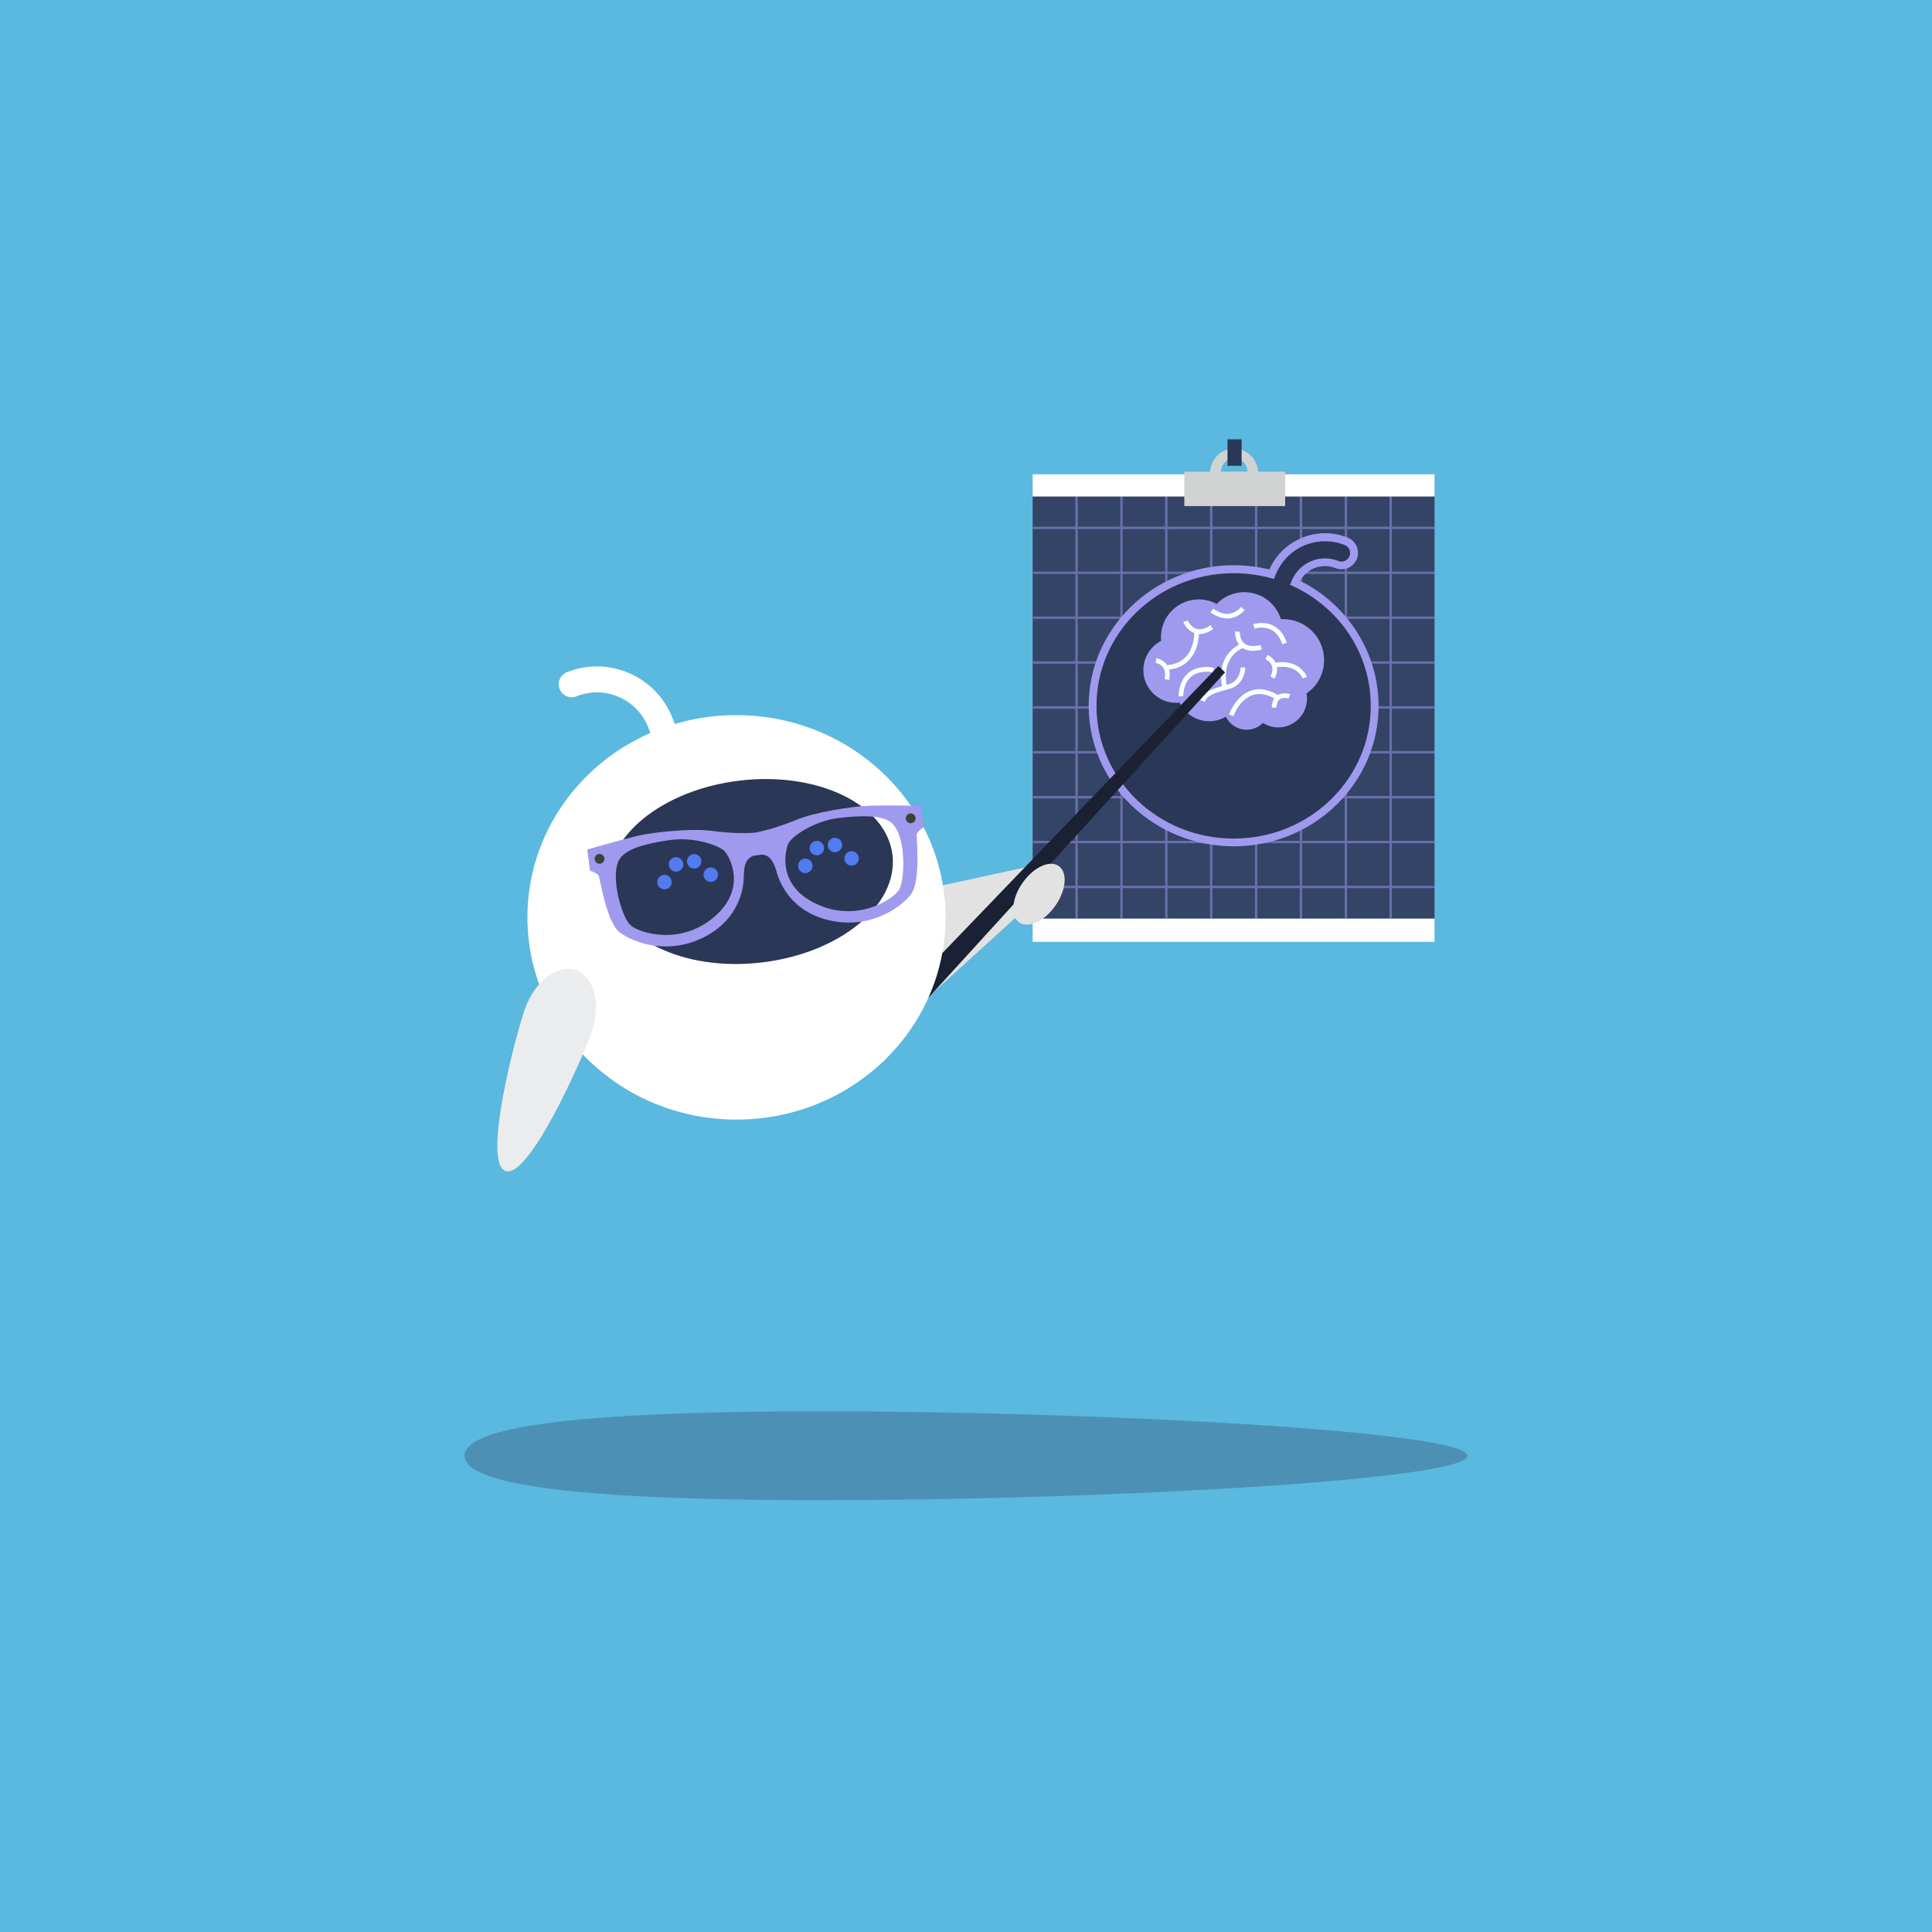 <?xml version="1.0" encoding="utf-8"?>
<!-- Generator: Adobe Illustrator 27.3.1, SVG Export Plug-In . SVG Version: 6.00 Build 0)  -->
<svg version="1.1" id="Layer_1" xmlns="http://www.w3.org/2000/svg" xmlns:xlink="http://www.w3.org/1999/xlink" x="0px" y="0px"
	 viewBox="0 0 2000 2000" style="enable-background:new 0 0 2000 2000;" xml:space="preserve">
<style type="text/css">
	.st0{fill:#5BB8DE;}
	.st1{fill:#334466;}
	.st2{opacity:0.5;}
	.st3{fill:#9F9AEE;}
	.st4{fill:#FFFFFF;}
	.st5{fill:#D1D3D3;}
	.st6{fill:#2A3756;}
	.st7{fill:#E2E2E2;}
	.st8{fill:#192133;}
	.st9{fill:#527BEF;}
	.st10{fill:#3F3F3F;}
	.st11{fill:#EBECED;}
	.st12{opacity:0.3;fill:#2A3756;enable-background:new    ;}
</style>
<rect class="st0" width="2000" height="2000"/>
<g>
	<g>
		<g>
			<rect x="1069" y="513" class="st1" width="416" height="438"/>
			<g class="st2">
				<rect x="1113.2" y="513.8" class="st3" width="2.5" height="436.9"/>
				<rect x="1159.7" y="513.8" class="st3" width="2.5" height="436.9"/>
				<rect x="1206.1" y="513.8" class="st3" width="2.5" height="436.9"/>
				<rect x="1252.6" y="513.8" class="st3" width="2.5" height="436.9"/>
				<rect x="1299.1" y="513.8" class="st3" width="2.5" height="436.9"/>
				<rect x="1345.5" y="513.8" class="st3" width="2.5" height="436.9"/>
				<rect x="1392" y="513.8" class="st3" width="2.5" height="436.9"/>
				<rect x="1438.4" y="513.8" class="st3" width="2.5" height="436.9"/>
				<g>
					<rect x="1069.3" y="545.2" class="st3" width="415.6" height="2.5"/>
					<rect x="1069.3" y="591.7" class="st3" width="415.6" height="2.5"/>
					<rect x="1069.3" y="638.2" class="st3" width="415.6" height="2.5"/>
					<rect x="1069.3" y="684.6" class="st3" width="415.6" height="2.5"/>
					<rect x="1069.3" y="731.1" class="st3" width="415.6" height="2.5"/>
					<rect x="1069.3" y="777.5" class="st3" width="415.6" height="2.5"/>
					<rect x="1069.3" y="824" class="st3" width="415.6" height="2.5"/>
					<rect x="1069.3" y="870.4" class="st3" width="415.6" height="2.5"/>
					<rect x="1069.3" y="916.9" class="st3" width="415.6" height="2.5"/>
				</g>
			</g>
			<rect x="1069" y="491" class="st4" width="416" height="23"/>
			<rect x="1069" y="951" class="st4" width="416" height="24"/>
		</g>
		<path class="st5" d="M1302.3,488.3c-0.6-13.2-11.4-23.8-24.8-23.8s-24.3,10.6-24.8,23.8H1226v35.6h104.4v-35.6L1302.3,488.3
			L1302.3,488.3z M1277.7,474.5c7.6,0,13.7,6.1,13.7,13.7H1264C1264,480.7,1270.1,474.5,1277.7,474.5L1277.7,474.5z"/>
		<rect x="1270.7" y="454.8" class="st6" width="14.6" height="27.4"/>
	</g>
	<g>
		<path class="st3" d="M1277,876.1c-82.4,0-149.7-65-150-144.8c-0.4-80.2,66.7-145.8,149.4-146.2h0.7c12.5,0,24.9,1.5,36.9,4.4
			c6.5-14.5,18-25.9,32.7-32.3c8-3.5,16.4-5.2,25.1-5.2c8,0,15.8,1.5,23.3,4.5c4.2,1.7,7.5,4.9,9.3,9.1c1.8,4.2,1.9,8.8,0.2,13
			c-2.6,6.5-8.8,10.7-15.8,10.7c-2.2,0-4.3-0.4-6.3-1.2c-7.3-2.9-15.2-2.8-22.4,0.3c-6.1,2.6-11,7.1-14.1,12.9
			c49.3,24.8,80.8,74.4,81.1,128.6c0.2,38.9-15.3,75.5-43.6,103.2c-28.2,27.5-65.8,42.8-105.8,43L1277,876.1L1277,876.1z
			 M1277.2,601.4h-0.6c-73.8,0.3-133.5,58.5-133.2,129.8c0.3,70.9,60.3,128.6,133.7,128.6h0.6c35.8-0.2,69.3-13.8,94.5-38.3
			c25.1-24.5,38.8-57,38.7-91.4c-0.2-50.4-31.1-96.3-78.6-117.1l-7.2-3.2l4.4-11.2c4.5-11.3,13.1-20.2,24.3-25
			c5.8-2.5,11.8-3.8,18.1-3.8c5.8,0,11.4,1.1,16.8,3.2c0.1,0,0.2,0,0.2,0c0.1,0,0.5,0,0.6-0.4c0-0.1,0.1-0.3,0-0.5
			c-0.1-0.3-0.3-0.3-0.4-0.4c-5.6-2.2-11.4-3.3-17.3-3.3c-6.4,0-12.6,1.3-18.6,3.9c-11.5,5-20.4,14.1-25,25.8l-4.4,11.2l-7.2-2.1
			C1303.9,603.3,1290.6,601.4,1277.2,601.4L1277.2,601.4z"/>
		<path class="st6" d="M1335.5,605.4l1.5-3.8c3.7-9.3,10.8-16.6,19.9-20.5c9.2-4,19.3-4.1,28.6-0.4c4.5,1.8,9.7-0.4,11.5-5
			c1.8-4.5-0.4-9.7-4.9-11.5c-13.7-5.4-28.7-5.2-42.2,0.6s-23.9,16.6-29.4,30.3l-1.7,4.3c-13.4-4-27.7-6.1-42.4-6
			c-78.4,0.3-141.7,62.1-141.3,138c0.3,75.8,64.2,137,142.6,136.7s141.7-62.1,141.3-138C1418.8,674.5,1384.5,626.8,1335.5,605.4
			L1335.5,605.4z"/>
		<g>
			<path class="st3" d="M1370.7,683.3c0-23.4-19-42.4-42.4-42.4c-0.8,0-1.5,0-2.3,0.1c-5-16.2-20.1-28-37.9-28
				c-11.2,0-21.4,4.7-28.6,12.2c-5.5-3-11.9-4.7-18.6-4.7c-21.6,0-39.1,17.5-39.1,39.1c0,1.3,0.1,2.5,0.2,3.8
				c-10.9,5.7-18.4,17.1-18.4,30.2c0,18.8,15.2,34,34.1,34c1.2,0,2.3-0.1,3.4-0.2c5.6,11.4,17.2,19.2,30.7,19.2
				c6.3,0,12.2-1.7,17.2-4.7c3.8,8,12,13.5,21.5,13.5c6.6,0,12.6-2.7,16.9-7c4.6,2.9,10,4.6,15.8,4.6c16.4,0,29.8-13.3,29.8-29.8
				c0-1.9-0.2-3.7-0.5-5.4C1363.5,710.4,1370.7,697.7,1370.7,683.3L1370.7,683.3z"/>
			<g>
				<path class="st4" d="M1241.9,656.3c-1.6,0-3.1-0.2-4.6-0.7c-8.5-2.5-12.2-11.2-12.3-11.5l4.4-1.9c0,0.1,3,6.9,9.2,8.8
					c4.2,1.2,9.1,0,14.5-3.8l2.7,4C1251,654.6,1246.3,656.3,1241.9,656.3L1241.9,656.3z"/>
				<path class="st4" d="M1297.1,673.7c-5,0-9.1-1.3-12.2-4c-6.9-5.8-6.3-15.6-6.2-16l4.8,0.3c0,0.1-0.4,7.8,4.5,12
					c3.6,3,9.3,3.6,17,1.7l1.2,4.7C1302.9,673.3,1299.9,673.7,1297.1,673.7L1297.1,673.7z"/>
				<path class="st4" d="M1247.2,726.4l-4.6-1.5c3.1-9.3,13.1-12,27-15.9l2-0.5c12.6-3.5,12.7-17.3,12.7-17.5h4.8
					c0,6.1-3.4,18.5-16.2,22.1l-2,0.5C1258,717.2,1249.5,719.5,1247.2,726.4L1247.2,726.4z"/>
				<path class="st4" d="M1319.5,702.5l-4.3-2.1c2.1-4.4,2.6-8.2,1.4-11.4c-1.8-4.5-6.5-6.5-6.5-6.5l1.8-4.5
					c0.3,0.1,6.7,2.7,9.2,9.2C1322.7,691.8,1322.2,696.9,1319.5,702.5z"/>
				<path class="st4" d="M1348.4,702.3c-0.2-0.6-5.8-15.6-29.1-11.3l-0.9-4.7c27.4-5.1,34.4,14.3,34.5,14.5L1348.4,702.3
					L1348.4,702.3z"/>
				<path class="st4" d="M1327.5,666.9c-2.6-7.5-6.6-12.6-12-15.2c-8.1-3.9-16.6-1-16.7-0.9l-1.6-4.5c0.4-0.2,10.5-3.6,20.4,1.1
					c6.6,3.2,11.5,9.2,14.5,17.9L1327.5,666.9L1327.5,666.9z"/>
				<path class="st4" d="M1224.8,720.9l-4.8-0.2c0.6-11.4,4.3-19.7,11-24.8c10.8-8.1,25.1-4.8,25.7-4.6l-1.1,4.7l0.6-2.3l-0.6,2.3
					c-0.1,0-12.8-2.9-21.7,3.8C1228.3,704,1225.3,711.1,1224.8,720.9L1224.8,720.9z"/>
				<path class="st4" d="M1210.3,703.9l-4.7-1c1-5,0.5-8.9-1.5-11.9c-2.8-4-7.7-4.8-7.8-4.8l0.7-4.8c0.3,0,6.9,1.1,11,6.8
					C1210.8,692.3,1211.6,697.5,1210.3,703.9L1210.3,703.9z"/>
				<path class="st4" d="M1206.9,693.4l-0.2-4.8c12.8-0.5,21.7-6.3,26.4-17.4c3.6-8.5,3.3-17.1,3.3-17.2l4.8-0.2
					c0,0.7,0.6,17.7-10.1,29.3C1225.2,689.5,1217.1,693,1206.9,693.4L1206.9,693.4z"/>
				<path class="st4" d="M1321.3,732.6l-4.8-0.2c0.2-5.8,2.1-10,5.6-12.4c5.6-3.9,13.1-1.6,13.4-1.5l-1.5,4.6
					c-0.1,0-5.6-1.7-9.2,0.8C1322.7,725.5,1321.5,728.4,1321.3,732.6L1321.3,732.6z"/>
				<path class="st4" d="M1276.8,741.3l-4.6-1.6c0.3-0.8,7-19.4,22.8-24.8c9.1-3.1,19.1-1.2,29.8,5.8l-2.6,4.1
					c-9.4-6.1-18.1-7.8-25.6-5.2C1283,724.1,1276.9,741.1,1276.8,741.3L1276.8,741.3z"/>
				<path class="st4" d="M1265.5,712.5c-8-37.1,20.2-46.6,20.5-46.7l1.5,4.6l-0.7-2.3l0.8,2.3c-1,0.3-24.3,8.4-17.3,41.1
					L1265.5,712.5L1265.5,712.5z"/>
				<path class="st4" d="M1270.6,640.2c-9.8,0-17.5-6.3-17.6-6.4l3.1-3.7c0.6,0.5,15.7,12.8,28.8-1.8l3.6,3.2
					C1282.6,638.1,1276.2,640.2,1270.6,640.2L1270.6,640.2z"/>
			</g>
		</g>
	</g>
	<g>
		<g>
			<polygon class="st7" points="1060.8,898 956.4,920.7 942.7,1048.7 1065.5,937 			"/>
			<polygon class="st8" points="1261.3,689.5 1268.2,696 901.9,1097.8 884.3,1081.5 			"/>
			<path class="st4" d="M546,948.7c-0.5,115.6,96,209.8,215.5,210.3c119.5,0.5,216.8-92.8,217.3-208.4s-96-209.8-215.5-210.3
				C643.8,739.7,546.5,833,546,948.7L546,948.7z"/>
			<g>
				<path class="st4" d="M677.7,934c1.2-0.1,2.3-0.4,3.4-0.9c20.8-8.3,37.2-24.2,46.1-44.8c8.9-20.6,9.2-43.4,1-64.3L696,742.9
					c-8.3-20.8-24.2-37.2-44.8-46.1c-20.6-8.9-43.4-9.2-64.3-1c-6.9,2.7-10.3,10.6-7.5,17.5c2.7,6.9,10.6,10.3,17.5,7.5
					c14.2-5.6,29.7-5.4,43.7,0.7c14,6,24.8,17.2,30.4,31.3l32.2,81.2c5.6,14.2,5.4,29.7-0.7,43.7c-6,14-17.2,24.8-31.3,30.4
					c-6.9,2.7-10.3,10.6-7.6,17.5C666,931.4,671.8,934.7,677.7,934L677.7,934z"/>
				<g>
					<path class="st6" d="M630.5,919.2c6,52,76.6,86.6,157.6,77.2s141.8-59.1,135.8-111.2c-6-52-76.6-86.6-157.6-77.2
						C685.3,817.4,624.5,867.2,630.5,919.2L630.5,919.2z"/>
					<g>
						<path class="st9" d="M874.1,889.5c0.5,4.1,4.2,7.1,8.3,6.6c4.1-0.5,7.1-4.2,6.6-8.3c-0.5-4.1-4.2-7.1-8.3-6.6
							C876.6,881.6,873.6,885.4,874.1,889.5z"/>
						<path class="st9" d="M826.2,897.2c0.5,4.1,4.2,7.1,8.3,6.6c4.1-0.5,7.1-4.2,6.6-8.3c-0.5-4.1-4.2-7.1-8.3-6.6
							C828.6,889.3,825.7,893,826.2,897.2z"/>
						<path class="st9" d="M838.1,878.8c0.5,4.1,4.2,7.1,8.3,6.6c4.1-0.5,7.1-4.2,6.6-8.3c-0.5-4.1-4.2-7.1-8.3-6.6
							C840.6,871,837.7,874.7,838.1,878.8L838.1,878.8z"/>
						<path class="st9" d="M856.9,875.6c0.5,4.1,4.2,7.1,8.3,6.6c4.1-0.5,7.1-4.2,6.6-8.3c-0.5-4.1-4.2-7.1-8.3-6.6
							C859.4,867.8,856.5,871.5,856.9,875.6L856.9,875.6z"/>
					</g>
					<g>
						<path class="st9" d="M728.3,906.3c0.5,4.1,4.2,7.1,8.3,6.6c4.1-0.5,7.1-4.2,6.6-8.3c-0.5-4.1-4.2-7.1-8.3-6.6
							C730.8,898.5,727.9,902.2,728.3,906.3L728.3,906.3z"/>
						<path class="st9" d="M680.4,914c0.5,4.1,4.2,7.1,8.3,6.6c4.1-0.5,7.1-4.2,6.6-8.3c-0.5-4.1-4.2-7.1-8.3-6.6
							C682.9,906.2,679.9,909.9,680.4,914L680.4,914z"/>
						<path class="st9" d="M692.4,895.7c0.5,4.1,4.2,7.1,8.3,6.6c4.1-0.5,7.1-4.2,6.6-8.3c-0.5-4.1-4.2-7.1-8.3-6.6
							C694.9,887.8,691.9,891.5,692.4,895.7L692.4,895.7z"/>
						<path class="st9" d="M711.2,892.5c0.5,4.1,4.2,7.1,8.3,6.6c4.1-0.5,7.1-4.2,6.6-8.3c-0.5-4.1-4.2-7.1-8.3-6.6
							C713.7,884.6,710.7,888.4,711.2,892.5L711.2,892.5z"/>
					</g>
				</g>
			</g>
		</g>
		<g>
			<path class="st3" d="M607.9,879.4l2.9,22c0,0,8.2,2.2,9.3,6c1.2,3.8,8.2,47.6,21.3,57.7c13.2,10.1,49.2,24.5,87.5,5
				c38.2-19.5,41.1-53.4,41.1-63.2s2-19.3,11-21.2l6.8-0.9c9.2-0.5,13.5,8.1,16.1,17.6c2.5,9.5,14,41.6,55.9,50.6
				c42,9,73.2-14.1,83.3-27.3c10.1-13.2,5.7-57.3,5.8-61.3c0.1-4,7.5-8.2,7.5-8.2l-2.9-22c0,0-39.6-0.8-55.9,0
				c-16.3,0.8-53.8,6.3-74.3,14.9c-20.6,8.6-38.5,12.2-38.5,12.2s-2.4,0.7-6.8,0.9c0,0-18.2,1.1-40.3-2c-22.1-3-59.7,1.2-75.7,4.6
				C646,868.5,607.9,879.4,607.9,879.4L607.9,879.4z M816.3,872.8c3.1-6.3,25.3-23,52.7-26.1c27.4-3.1,43.6-2.1,52.5,4
				c16.8,11.6,15.7,59.6,9.2,70.3s-44.4,34.4-85.9,14.6C803.2,916,813.2,879.1,816.3,872.8L816.3,872.8z M643.1,887
				c7.2-8,22.4-13.3,49.7-17.3s53,6.4,57.6,11.7c4.6,5.3,23.7,38.3-11.4,68.1c-35.1,29.7-77.8,16.5-86.8,7.8
				C643.3,948.6,629.7,902,643.1,887L643.1,887z"/>
			<path class="st10" d="M937.7,847.8c0.4,2.8,2.9,4.8,5.7,4.4c2.8-0.4,4.8-2.9,4.4-5.7c-0.4-2.8-2.9-4.8-5.7-4.4
				C939.3,842.4,937.3,845,937.7,847.8L937.7,847.8z"/>
			<path class="st10" d="M615.6,889.7c0.4,2.8,2.9,4.8,5.7,4.4c2.8-0.4,4.8-2.9,4.4-5.7c-0.4-2.8-2.9-4.8-5.7-4.4
				C617.2,884.4,615.2,886.9,615.6,889.7L615.6,889.7z"/>
		</g>
		<path class="st11" d="M612.4,1068.7c-10.1,28.9-65,152-89.1,143.5c-24.2-8.5,10-138.9,20.1-167.7s33.8-46.8,52.8-40.1
			C615.3,1011,622.6,1039.8,612.4,1068.7L612.4,1068.7z"/>
		<path class="st7" d="M1092.5,937.6c-11.3,16.1-28,23.9-37.4,17.3s-7.8-25,3.5-41.1c11.3-16.1,28.1-23.9,37.4-17.3
			C1105.4,903.1,1103.8,921.5,1092.5,937.6L1092.5,937.6z"/>
	</g>
</g>
<path class="st12" d="M1519.1,1507c0,25.4-382.4,46-669.1,46s-369.1-20.6-369.1-46s82.4-46,369.1-46S1519.1,1481.6,1519.1,1507z"/>
</svg>
